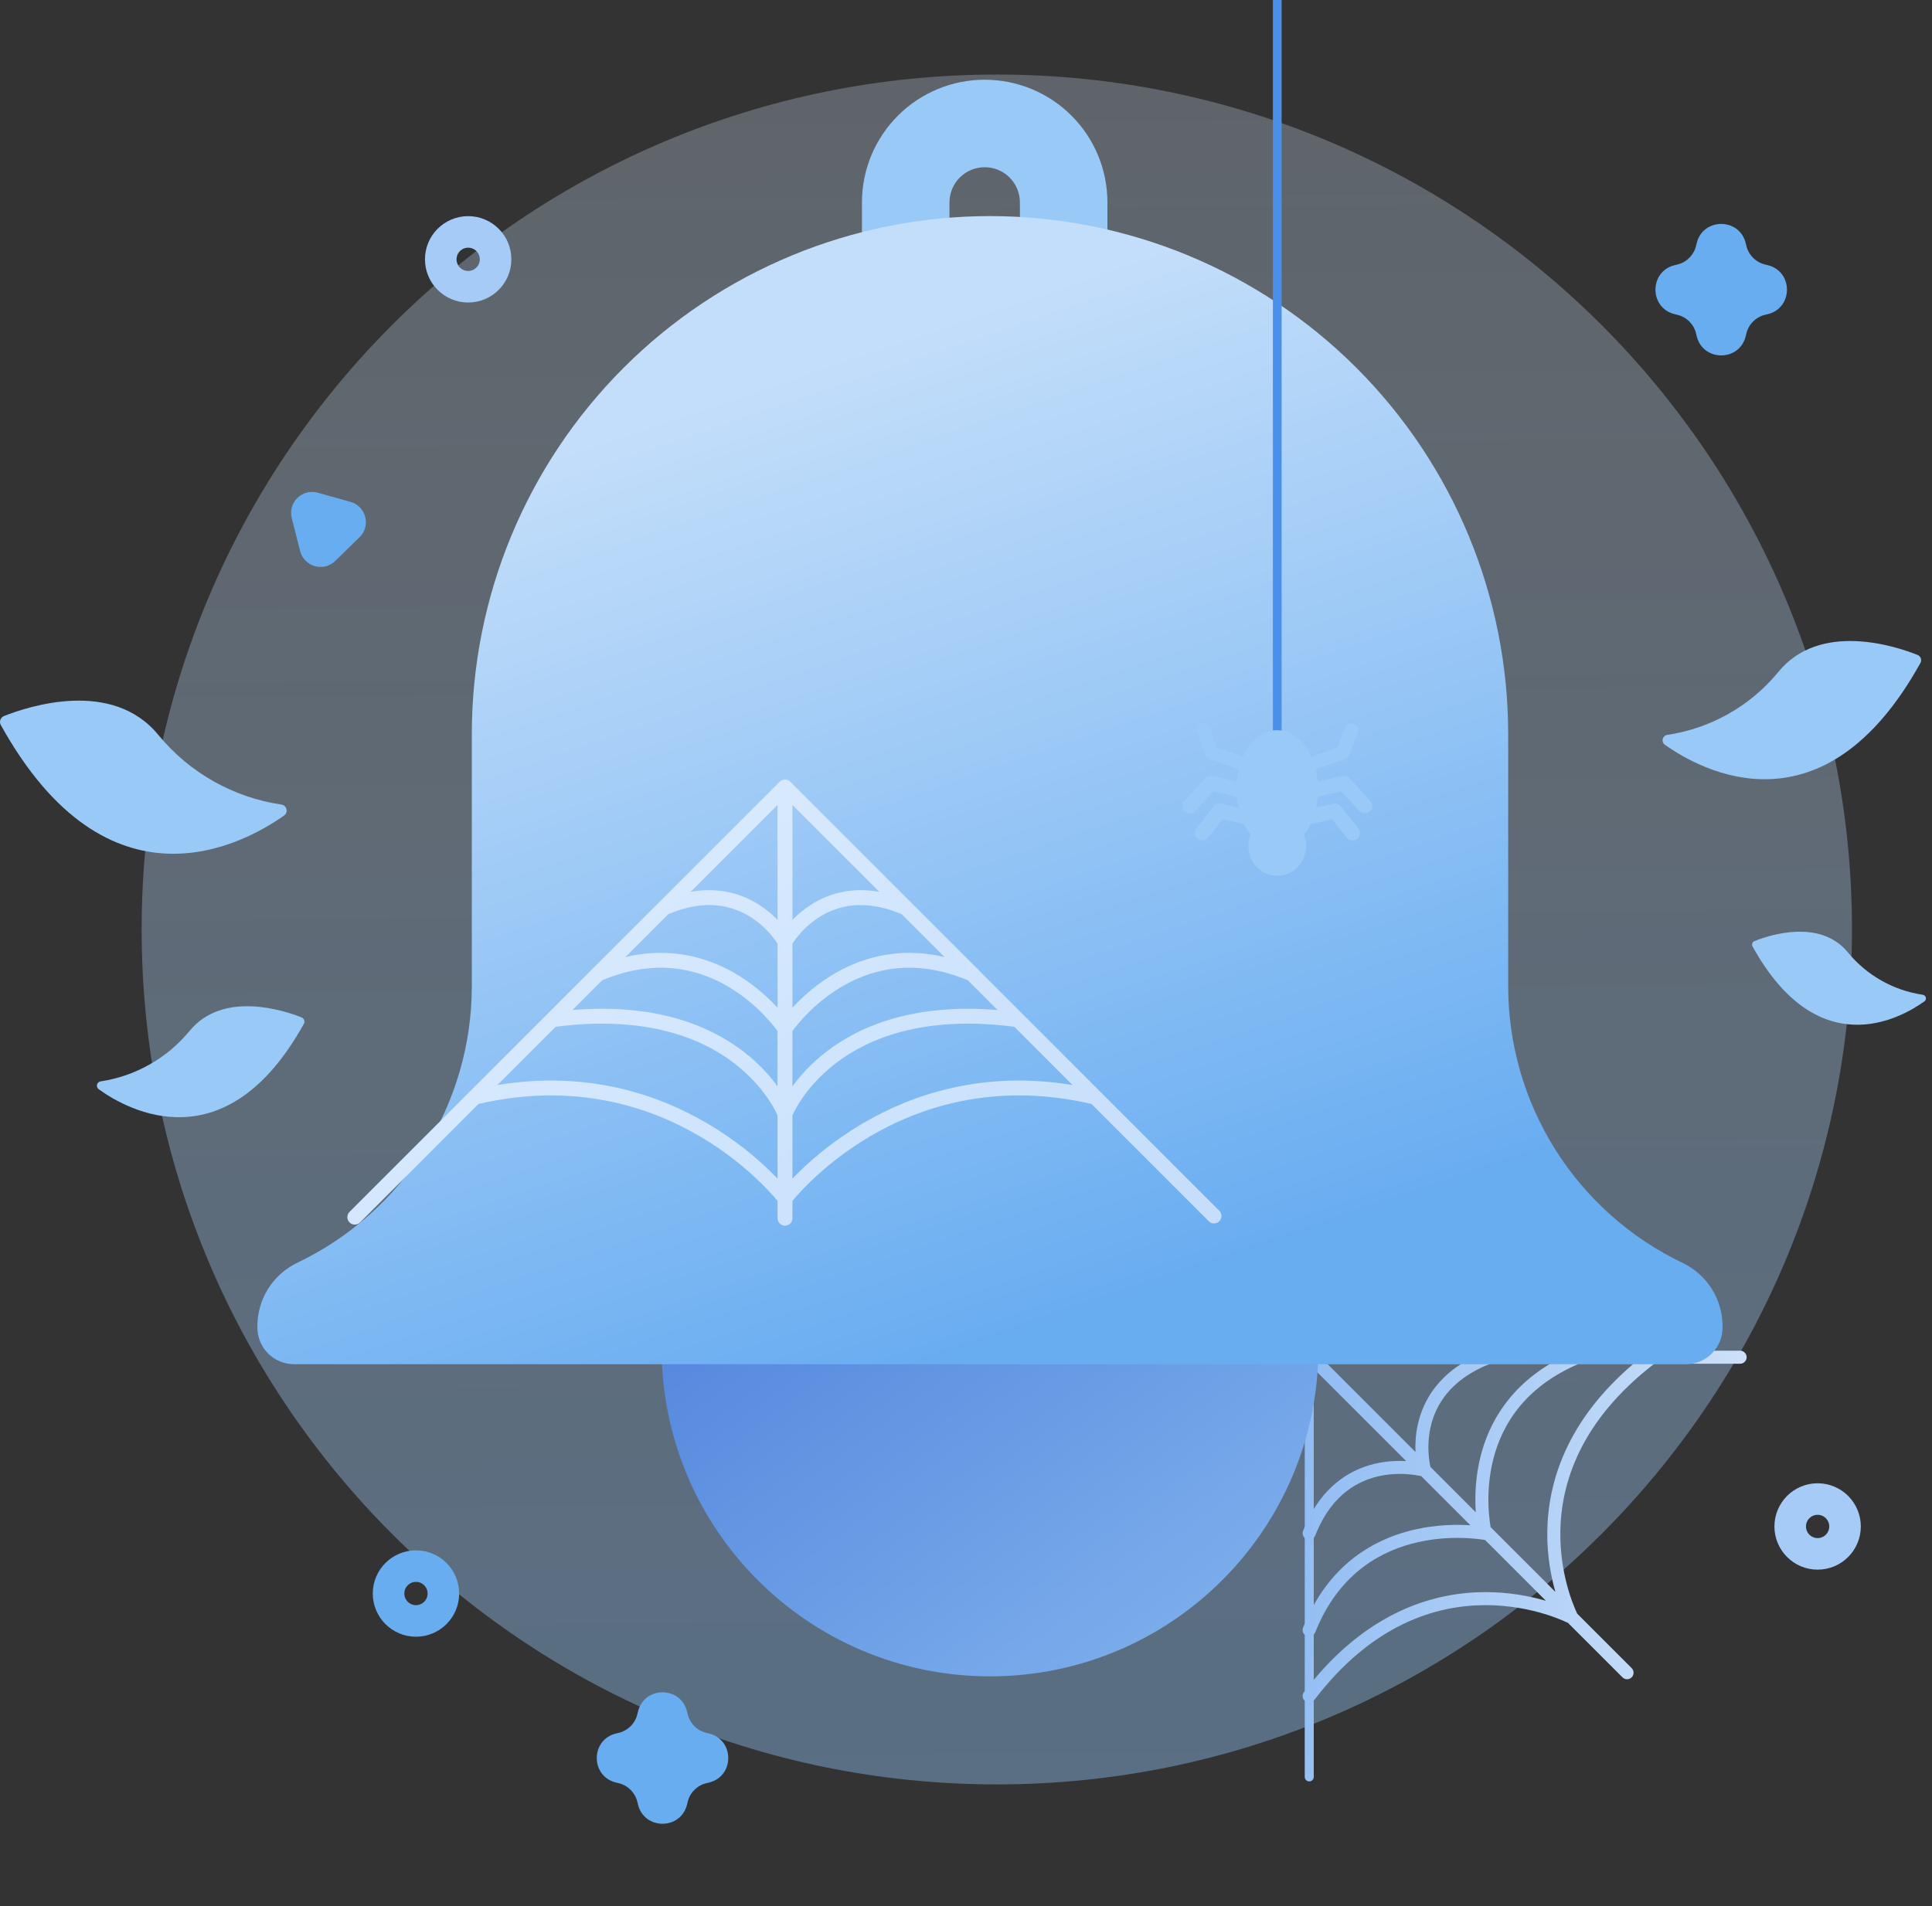 <svg width="152" height="150" viewBox="0 0 152 150" fill="none" xmlns="http://www.w3.org/2000/svg">
<rect x="0" y="0" width="152" height="150" fill="#333333" stroke="none"/>
<path d="M78.424 140.425C115.582 140.425 145.704 110.303 145.704 73.145C145.704 35.988 115.582 5.866 78.424 5.866C41.267 5.866 11.145 35.988 11.145 73.145C11.145 110.303 41.267 140.425 78.424 140.425Z" fill="url(#paint0_linear_265_8834)"/>
<path d="M137.008 106.305C137.241 106.353 137.417 106.559 137.417 106.807C137.417 107.054 137.241 107.261 137.008 107.309L136.904 107.319H130.152C124.292 111.842 122.807 116.767 122.759 120.547C122.735 122.463 123.08 124.099 123.432 125.256C123.607 125.833 123.783 126.29 123.914 126.6C123.98 126.754 124.034 126.872 124.071 126.95C124.079 126.967 124.086 126.982 124.093 126.995L128.371 131.273L128.436 131.354C128.568 131.552 128.546 131.823 128.371 131.998C128.196 132.173 127.926 132.195 127.727 132.063L127.646 131.998L123.368 127.72L123.319 127.695C123.24 127.657 123.12 127.602 122.963 127.534C122.648 127.399 122.184 127.217 121.598 127.035C120.423 126.671 118.763 126.31 116.824 126.317C112.969 126.333 107.953 127.808 103.404 133.78C103.391 133.797 103.375 133.812 103.36 133.827V139.834C103.36 140.03 103.201 140.189 103.005 140.189C102.809 140.189 102.65 140.03 102.65 139.834V133.845C102.458 133.667 102.426 133.371 102.588 133.159C102.608 133.132 102.63 133.106 102.65 133.079V128.653C102.498 128.514 102.439 128.29 102.519 128.087L102.65 127.771V121.036C102.499 120.897 102.439 120.675 102.519 120.473L102.65 120.147V106.807C102.65 106.741 102.668 106.68 102.699 106.628C102.701 106.622 102.704 106.616 102.706 106.61C102.786 106.419 102.972 106.294 103.18 106.294H136.904L137.008 106.305ZM115.411 121.043C114.423 120.993 113.07 121.026 111.605 121.351C108.784 121.976 105.538 123.681 103.651 128.036L103.473 128.466C103.446 128.532 103.407 128.589 103.36 128.637V132.193C107.91 126.753 112.887 125.308 116.82 125.292C118.738 125.284 120.395 125.617 121.622 125.974L116.841 121.192C116.774 121.181 116.686 121.166 116.578 121.151C116.304 121.113 115.904 121.068 115.411 121.043ZM110.978 116.032C110.37 115.97 109.537 115.954 108.631 116.137C106.902 116.485 104.861 117.559 103.594 120.55L103.474 120.846C103.447 120.913 103.408 120.971 103.36 121.02V126.31C105.453 122.553 108.614 120.963 111.384 120.35C112.961 120 114.409 119.966 115.462 120.019C115.536 120.022 115.609 120.027 115.68 120.031L111.814 116.166C111.78 116.158 111.739 116.148 111.691 116.139C111.525 116.105 111.28 116.063 110.978 116.032ZM123.889 107.47C119.565 109.435 117.929 112.622 117.364 115.354C117.071 116.775 117.066 118.078 117.136 119.026C117.171 119.5 117.225 119.883 117.269 120.146C117.27 120.156 117.272 120.166 117.273 120.176L117.421 120.323C117.446 120.344 117.469 120.367 117.49 120.393L122.368 125.271C122.025 124.061 121.71 122.427 121.733 120.534C121.782 116.686 123.227 111.821 128.52 107.319H124.231L123.889 107.47ZM117.245 107.319C114.048 108.576 112.91 110.638 112.539 112.363C112.35 113.243 112.358 114.051 112.415 114.639C112.443 114.932 112.483 115.168 112.516 115.329C112.524 115.373 112.533 115.41 112.54 115.442L116.108 119.011C116.04 118.003 116.052 116.639 116.36 115.147C116.909 112.494 118.394 109.454 121.967 107.319H117.245ZM103.36 118.757C104.772 116.446 106.712 115.478 108.429 115.132C109.247 114.967 110.008 114.946 110.627 114.979L103.36 107.712V118.757ZM111.362 114.265C111.337 113.666 111.368 112.936 111.537 112.148C111.886 110.524 112.819 108.698 114.978 107.319H104.417L111.362 114.265Z" fill="url(#paint1_linear_265_8834)"/>
<path fill-rule="evenodd" clip-rule="evenodd" d="M78.53 13.369C78.194 13.23 77.834 13.159 77.471 13.16L77.468 13.16C76.733 13.16 76.029 13.452 75.51 13.971C74.992 14.49 74.7 15.194 74.699 15.927V19.411H67.814L67.814 15.922C67.816 13.364 68.833 10.912 70.642 9.103C72.45 7.294 74.903 6.277 77.46 6.274L77.462 6.274C78.729 6.273 79.985 6.521 81.157 7.004C82.33 7.488 83.396 8.199 84.294 9.095C85.192 9.992 85.904 11.056 86.39 12.228C86.876 13.4 87.126 14.657 87.126 15.925V19.282H80.241V15.925C80.241 15.562 80.169 15.202 80.03 14.866C79.891 14.53 79.687 14.225 79.429 13.968C79.172 13.711 78.867 13.508 78.53 13.369ZM77.462 6.274L77.46 6.274L77.462 6.274Z" fill="#99CAF7"/>
<path d="M77.889 131.92C92.159 131.92 103.727 120.352 103.727 106.082C103.727 91.812 92.159 80.244 77.889 80.244C63.619 80.244 52.051 91.812 52.051 106.082C52.051 120.352 63.619 131.92 77.889 131.92Z" fill="url(#paint2_linear_265_8834)"/>
<path d="M118.657 77.597V57.773C118.657 46.961 114.362 36.591 106.716 28.946C99.071 21.3 88.701 17.005 77.889 17.005C67.076 17.005 56.707 21.3 49.061 28.946C41.415 36.591 37.12 46.961 37.12 57.773V77.597C37.121 82.151 35.832 86.612 33.404 90.465C30.976 94.318 27.507 97.405 23.398 99.369C22.454 99.819 21.657 100.528 21.099 101.413C20.542 102.298 20.248 103.323 20.251 104.369V104.477C20.25 104.854 20.324 105.229 20.468 105.578C20.612 105.927 20.824 106.244 21.091 106.512C21.358 106.779 21.674 106.991 22.023 107.136C22.372 107.281 22.747 107.355 23.124 107.355H132.648C133.026 107.355 133.4 107.281 133.749 107.136C134.098 106.991 134.415 106.779 134.681 106.512C134.948 106.244 135.16 105.927 135.304 105.578C135.448 105.229 135.522 104.854 135.521 104.477V104.369C135.522 103.327 135.227 102.305 134.671 101.423C134.115 100.541 133.32 99.835 132.379 99.385C128.268 97.42 124.798 94.33 122.369 90.474C119.941 86.618 118.654 82.153 118.657 77.597Z" fill="url(#paint3_linear_265_8834)"/>
<path d="M61.802 61.35C61.815 61.351 61.828 61.353 61.84 61.355C61.857 61.357 61.874 61.36 61.89 61.364C61.904 61.367 61.918 61.371 61.932 61.376C61.948 61.38 61.964 61.386 61.979 61.392C61.991 61.397 62.003 61.402 62.015 61.408C62.036 61.418 62.056 61.429 62.075 61.442C62.082 61.447 62.09 61.451 62.097 61.456C62.124 61.475 62.15 61.496 62.173 61.519L76.829 76.176L76.832 76.178C76.889 76.218 76.938 76.268 76.976 76.324L95.928 95.279L96.004 95.371C96.153 95.598 96.128 95.907 95.928 96.107C95.728 96.307 95.418 96.332 95.191 96.182L95.099 96.107L85.872 86.877L85.32 86.754C78.056 85.229 72.352 87.124 68.424 89.441C66.394 90.639 64.838 91.95 63.792 92.96C63.269 93.465 62.873 93.894 62.611 94.194C62.498 94.323 62.409 94.43 62.345 94.507V95.871C62.345 96.194 62.083 96.456 61.759 96.457C61.436 96.457 61.174 96.194 61.173 95.871V94.508C61.11 94.431 61.021 94.324 60.907 94.194C60.644 93.894 60.249 93.465 59.726 92.96C58.679 91.95 57.123 90.639 55.092 89.441C51.066 87.066 45.173 85.136 37.645 86.876L28.327 96.199L28.235 96.274C28.008 96.424 27.699 96.399 27.499 96.199C27.27 95.97 27.27 95.599 27.499 95.37L36.914 85.952C36.92 85.944 36.927 85.938 36.934 85.931L46.554 76.309C46.59 76.261 46.632 76.218 46.682 76.182L51.813 71.05C51.821 71.042 51.829 71.034 51.838 71.026L61.346 61.517C61.369 61.494 61.395 61.474 61.422 61.456L61.436 61.444C61.441 61.441 61.447 61.439 61.452 61.436C61.469 61.425 61.486 61.416 61.505 61.407C61.513 61.403 61.522 61.398 61.531 61.394C61.532 61.394 61.534 61.393 61.535 61.392C61.547 61.387 61.56 61.385 61.573 61.38C61.6 61.371 61.626 61.364 61.654 61.359C61.673 61.355 61.692 61.352 61.711 61.35C61.719 61.349 61.727 61.35 61.736 61.35C61.758 61.349 61.78 61.348 61.802 61.35ZM57.761 83.67C55.178 81.69 50.814 79.886 43.717 80.803L39.134 85.387C46.184 84.222 51.778 86.126 55.688 88.432C57.814 89.686 59.443 91.057 60.541 92.117C60.776 92.344 60.987 92.558 61.173 92.752V87.773C61.147 87.714 61.108 87.627 61.052 87.517C60.935 87.283 60.747 86.945 60.478 86.543C59.94 85.737 59.072 84.675 57.761 83.67ZM79.322 80.745C72.507 79.967 68.282 81.735 65.757 83.67C64.447 84.675 63.578 85.737 63.04 86.543C62.77 86.945 62.584 87.283 62.467 87.517C62.411 87.627 62.372 87.714 62.345 87.773V92.751C62.532 92.557 62.743 92.344 62.978 92.117C64.076 91.057 65.705 89.686 67.83 88.432C71.74 86.126 77.334 84.221 84.382 85.388L79.799 80.803L79.322 80.745ZM57.563 77.806C55.191 76.327 51.75 75.309 47.373 77.148L45.035 79.485C51.574 78.943 55.82 80.705 58.474 82.74C59.699 83.678 60.573 84.666 61.173 85.492V81.142C61.138 81.094 61.094 81.033 61.041 80.962C60.883 80.756 60.645 80.461 60.331 80.119C59.7 79.432 58.769 78.558 57.563 77.806ZM75.852 77.027C71.615 75.354 68.275 76.36 65.956 77.806C64.75 78.558 63.819 79.432 63.188 80.119C62.874 80.461 62.635 80.756 62.477 80.962C62.424 81.032 62.38 81.093 62.345 81.141V85.491C62.946 84.665 63.821 83.678 65.045 82.74C67.699 80.705 71.943 78.943 78.481 79.485L76.142 77.146L75.852 77.027ZM59.11 72.204C57.709 71.298 55.57 70.67 52.581 71.94L49.204 75.317C52.942 74.436 55.986 75.442 58.183 76.812C59.488 77.626 60.492 78.565 61.173 79.304V74.259C61.16 74.238 61.145 74.214 61.128 74.188C61.041 74.058 60.909 73.872 60.73 73.656C60.371 73.221 59.832 72.67 59.11 72.204ZM70.749 71.864C67.856 70.696 65.777 71.317 64.406 72.204C63.685 72.67 63.146 73.22 62.788 73.655C62.609 73.872 62.477 74.058 62.39 74.188C62.373 74.214 62.359 74.237 62.345 74.258V79.304C63.027 78.565 64.031 77.626 65.336 76.812C67.533 75.442 70.576 74.436 74.312 75.316L70.94 71.944L70.749 71.864ZM54.335 70.186C56.63 69.771 58.438 70.373 59.747 71.219C60.325 71.593 60.799 72.01 61.173 72.396V63.346L54.335 70.186ZM62.345 72.394C62.719 72.008 63.193 71.592 63.769 71.219C65.078 70.372 66.886 69.769 69.183 70.186L62.345 63.347V72.394Z" fill="url(#paint4_linear_265_8834)"/>
<path fill-rule="evenodd" clip-rule="evenodd" d="M100.144 60.978V0H100.831V60.978H100.144Z" fill="#4A90EB"/>
<path d="M105.889 57.174C106.022 56.969 106.286 56.878 106.522 56.971C106.759 57.064 106.892 57.31 106.85 57.551L106.82 57.654L106.117 59.448C106.061 59.591 105.944 59.702 105.799 59.752L103.507 60.544C103.583 60.85 103.637 61.17 103.668 61.501L105.594 61.063L105.67 61.05C105.849 61.034 106.029 61.101 106.153 61.236L107.812 63.024L107.885 63.118C108.026 63.351 107.989 63.659 107.782 63.852C107.575 64.044 107.265 64.058 107.043 63.9L106.954 63.821L105.523 62.281L103.674 62.702C103.649 62.996 103.608 63.283 103.548 63.558L104.906 63.248L104.988 63.236C105.182 63.22 105.373 63.3 105.496 63.455L106.865 65.185L106.929 65.285C107.051 65.529 106.991 65.832 106.769 66.008C106.548 66.184 106.238 66.173 106.029 65.998L105.946 65.912L104.806 64.473L103.097 64.863C102.948 65.165 102.775 65.44 102.582 65.682C102.695 65.96 102.759 66.265 102.759 66.585C102.759 67.876 101.742 68.922 100.487 68.922C99.233 68.922 98.216 67.876 98.216 66.585C98.216 66.265 98.277 65.959 98.391 65.681C98.197 65.438 98.023 65.161 97.874 64.858L96.184 64.473L95.044 65.912L94.962 65.998C94.753 66.174 94.443 66.184 94.221 66.008C93.967 65.807 93.925 65.439 94.126 65.185L95.495 63.455L95.552 63.394C95.692 63.261 95.892 63.205 96.085 63.248L97.425 63.554C97.365 63.279 97.323 62.992 97.299 62.698L95.466 62.28L94.037 63.821C93.817 64.058 93.446 64.072 93.209 63.852C92.972 63.632 92.958 63.261 93.178 63.024L94.838 61.236L94.894 61.182C95.032 61.067 95.219 61.022 95.397 61.063L97.306 61.497C97.337 61.166 97.391 60.845 97.468 60.539L95.191 59.752C95.082 59.715 94.99 59.642 94.927 59.548L94.874 59.448L94.17 57.654L94.141 57.551C94.1 57.31 94.231 57.064 94.468 56.971C94.704 56.878 94.968 56.969 95.102 57.174L95.15 57.269L95.765 58.835L97.813 59.544C98.389 58.288 99.372 57.461 100.487 57.461C101.603 57.461 102.587 58.29 103.162 59.549L105.225 58.836L105.84 57.269L105.889 57.174Z" fill="#99CAF7"/>
<path d="M151.091 52.171C151.121 52.116 151.14 52.056 151.145 51.993C151.15 51.93 151.142 51.867 151.121 51.808C151.101 51.748 151.068 51.694 151.024 51.649C150.981 51.603 150.929 51.567 150.87 51.543C149.173 50.866 143.169 48.858 139.887 52.907C137.692 55.569 134.589 57.323 131.176 57.832C131.09 57.844 131.01 57.881 130.946 57.939C130.881 57.997 130.836 58.073 130.816 58.157C130.795 58.241 130.801 58.33 130.832 58.411C130.863 58.492 130.917 58.561 130.988 58.611C133.888 60.668 143.47 65.909 151.091 52.171Z" fill="#99CAF7"/>
<path d="M23.906 80.571C23.93 80.527 23.945 80.478 23.949 80.428C23.953 80.377 23.947 80.327 23.93 80.279C23.913 80.231 23.887 80.188 23.852 80.151C23.817 80.115 23.775 80.086 23.729 80.066C22.37 79.529 17.542 77.918 14.905 81.14C13.145 83.275 10.659 84.685 7.923 85.099C7.854 85.108 7.79 85.138 7.739 85.184C7.687 85.23 7.651 85.291 7.635 85.359C7.618 85.426 7.623 85.497 7.647 85.561C7.672 85.626 7.716 85.682 7.773 85.722C10.087 87.397 17.784 91.608 23.906 80.571Z" fill="#99CAF7"/>
<path d="M137.88 74.479C137.86 74.442 137.847 74.401 137.844 74.359C137.84 74.317 137.846 74.275 137.86 74.235C137.874 74.196 137.897 74.159 137.926 74.129C137.956 74.099 137.991 74.075 138.031 74.06C139.169 73.603 143.202 72.255 145.404 74.973C146.88 76.761 148.966 77.939 151.258 78.281C151.319 78.287 151.377 78.311 151.423 78.352C151.469 78.392 151.501 78.446 151.515 78.505C151.528 78.565 151.523 78.627 151.499 78.683C151.475 78.74 151.434 78.787 151.382 78.818C149.438 80.209 142.998 83.727 137.88 74.479Z" fill="#99CAF7"/>
<path d="M0.06 57.049C0.027 56.988 0.007 56.92 0.001 56.851C-0.004 56.781 0.005 56.711 0.029 56.645C0.052 56.58 0.089 56.519 0.137 56.469C0.185 56.418 0.243 56.378 0.307 56.351C2.187 55.605 8.841 53.381 12.477 57.86C14.912 60.813 18.357 62.758 22.144 63.317C22.239 63.331 22.327 63.373 22.398 63.438C22.468 63.502 22.518 63.587 22.54 63.68C22.561 63.773 22.555 63.871 22.521 63.96C22.487 64.049 22.427 64.127 22.348 64.181C19.12 66.459 8.503 72.27 0.06 57.049Z" fill="#99CAF7"/>
<path d="M22.953 40.776C22.638 39.542 23.778 38.429 25.005 38.774L27.579 39.498C28.806 39.842 29.2 41.386 28.288 42.276L26.374 44.144C25.462 45.034 23.928 44.603 23.614 43.368L22.953 40.776Z" fill="#69ADF1"/>
<path d="M133.486 19.143C133.975 17.116 136.858 17.116 137.347 19.143L137.397 19.35C137.572 20.074 138.138 20.64 138.862 20.815L139.069 20.865C141.096 21.354 141.096 24.237 139.069 24.726L138.862 24.776C138.138 24.951 137.572 25.517 137.397 26.241L137.347 26.448C136.858 28.475 133.975 28.475 133.486 26.448L133.436 26.241C133.261 25.517 132.695 24.951 131.971 24.776L131.764 24.726C129.737 24.237 129.737 21.354 131.764 20.865L131.971 20.815C132.695 20.64 133.261 20.074 133.436 19.35L133.486 19.143Z" fill="#69ADF1"/>
<path d="M50.193 134.697C50.682 132.67 53.565 132.67 54.054 134.697L54.104 134.904C54.279 135.628 54.845 136.194 55.569 136.368L55.776 136.418C57.803 136.908 57.803 139.791 55.776 140.28L55.569 140.33C54.845 140.505 54.279 141.07 54.104 141.795L54.054 142.001C53.565 144.028 50.682 144.028 50.193 142.001L50.143 141.795C49.968 141.07 49.402 140.505 48.678 140.33L48.471 140.28C46.444 139.791 46.444 136.908 48.471 136.418L48.678 136.368C49.402 136.194 49.968 135.628 50.143 134.904L50.193 134.697Z" fill="#69ADF1"/>
<path d="M32.727 123.247C33.918 123.247 34.883 124.213 34.883 125.404C34.883 126.595 33.917 127.56 32.727 127.561C31.535 127.561 30.57 126.595 30.569 125.404C30.569 124.213 31.535 123.247 32.727 123.247Z" stroke="#69ADF1" stroke-width="2.483"/>
<circle cx="36.833" cy="20.408" r="2.157" stroke="#A5CBF6" stroke-width="2.483"/>
<circle cx="143.001" cy="120.125" r="2.157" stroke="#A5CBF6" stroke-width="2.483"/>
<defs>
<linearGradient id="paint0_linear_265_8834" x1="77.906" y1="-16.042" x2="79.284" y2="220.234" gradientUnits="userSpaceOnUse">
<stop stop-color="#DDECFC" stop-opacity="0.25"/>
<stop offset="1" stop-color="#69ADF1" stop-opacity="0.5"/>
</linearGradient>
<linearGradient id="paint1_linear_265_8834" x1="95.155" y1="111.871" x2="151.723" y2="118.375" gradientUnits="userSpaceOnUse">
<stop offset="0.084" stop-color="#8CBAF3"/>
<stop offset="1" stop-color="#E8F1FB"/>
</linearGradient>
<linearGradient id="paint2_linear_265_8834" x1="121.419" y1="149.281" x2="13.559" y2="3.792" gradientUnits="userSpaceOnUse">
<stop stop-color="#99CAF7"/>
<stop offset="0.704" stop-color="#285CCD"/>
</linearGradient>
<linearGradient id="paint3_linear_265_8834" x1="93.85" y1="100.009" x2="68.951" y2="26.805" gradientUnits="userSpaceOnUse">
<stop stop-color="#69ADF1"/>
<stop offset="1" stop-color="#C3DEFA"/>
</linearGradient>
<linearGradient id="paint4_linear_265_8834" x1="134.698" y1="141.725" x2="65.885" y2="48.736" gradientUnits="userSpaceOnUse">
<stop stop-color="#ACCFF7"/>
<stop offset="1" stop-color="#DAEBFF"/>
</linearGradient>
</defs>
</svg>
